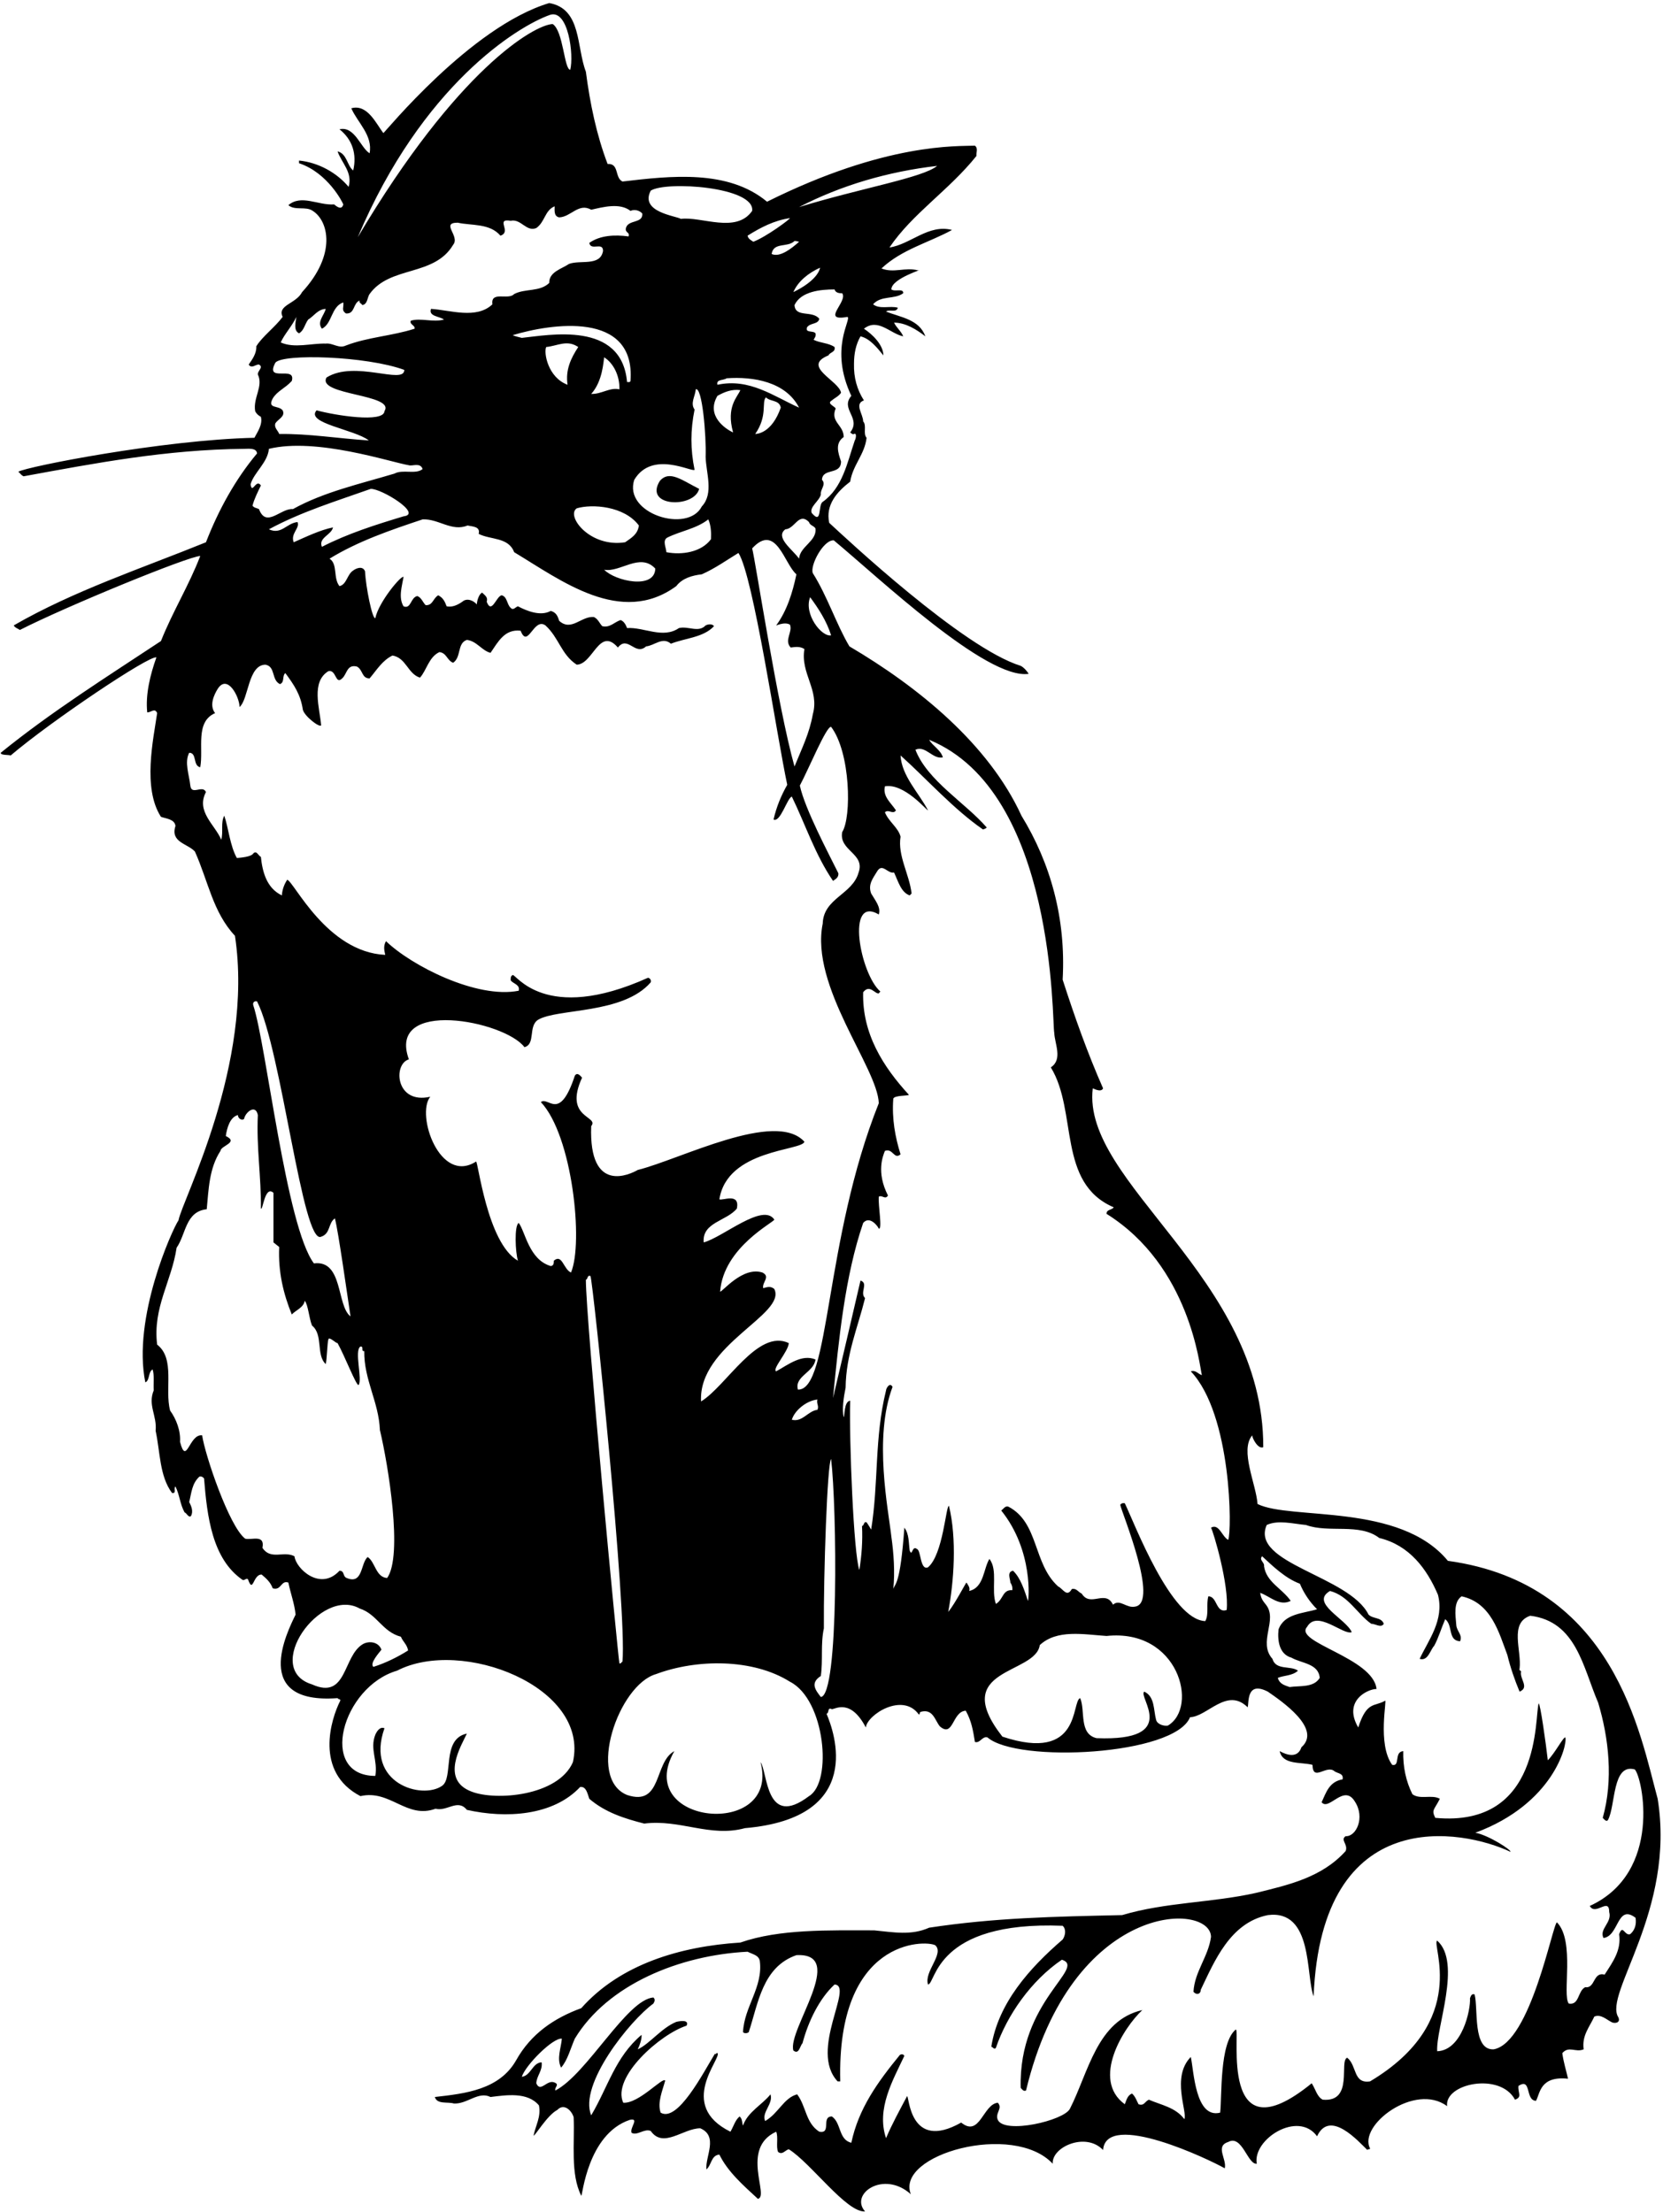 <?xml version="1.0" encoding="UTF-8"?>
<svg xmlns="http://www.w3.org/2000/svg" xmlns:xlink="http://www.w3.org/1999/xlink" width="436pt" height="580pt" viewBox="0 0 436 580" version="1.1">
<g id="surface1">
<path style=" stroke:none;fill-rule:nonzero;fill:rgb(0%,0%,0%);fill-opacity:1;" d="M 434.602 471.699 C 430 454.898 423.332 415.332 379.602 409.301 C 367 394 338.398 398.699 329.699 394.398 C 329.301 389.102 325 380.332 328.301 376.398 C 328.301 377.102 329.801 380.102 331.199 379.5 C 331.332 335 283.5 310.199 286.5 285.398 C 286.602 285.398 288.699 286.602 289.199 285.398 C 285.102 276.102 281.801 266.801 278.602 256.898 C 279.5 240.801 275.398 226.301 267.801 213.898 C 259.199 195.102 240.699 180.102 222.699 169.5 C 219.301 163.801 216.898 156.301 213.102 150.301 C 212.301 148.301 215.898 141.5 218.602 141.699 C 230.301 151.398 258.668 178.332 269.699 176.699 C 269.199 175.898 268.398 175 267.602 174.602 C 252.398 169.898 221.398 140.801 217.398 137.102 C 216.398 132.398 219.398 129 222.898 126.301 C 223.602 121.898 226.699 119.199 227.199 114.801 C 226.199 113.699 227.301 111.602 226.301 110.5 C 226.301 108.602 223.898 105.898 226.5 105 C 224.699 102.199 223.801 99 223.898 95.398 C 223.898 92.699 224.398 90.301 225.602 88.199 C 228.199 88.801 230.199 91.5 231.602 93.199 C 231.602 90.5 228.801 87.699 226.5 86.199 C 230.199 83.301 233.398 87.5 236.801 88.199 C 236.301 86.898 235 85.898 234.398 84.602 C 237.398 84.602 240.301 86.398 242.602 88.199 C 241 83.699 236 83.199 232.301 81.699 C 233.199 81 235 82.102 235.398 80.699 C 233.398 80.102 230.699 81.199 228.898 79.801 C 231 77.398 234.5 78.602 236.801 76.898 C 236.898 75.5 234.602 76.602 233.699 75.898 C 233.668 73 242.699 70.398 240.699 70.898 C 237.199 70 234.398 71.699 231.102 70.398 C 236.398 65.398 243.602 63.602 249.602 60.301 C 243.398 58.699 238.699 64.102 233.199 64.898 C 239.199 56 248.801 49.898 256 40.898 C 255.898 40 256.5 38.898 255.602 38.199 C 251.102 38.398 232.332 37.332 201.102 52.898 C 190.898 44.398 175.898 46.102 163.199 47.602 C 161.102 46.602 162.398 42.801 159.301 43 C 156.398 35.398 154.699 27.199 153.602 18.801 C 151.102 12.301 152.5 2.301 144 0.801 C 123.332 7 100.801 34.898 100.5 34.898 C 98.602 32.398 96.301 27.199 92.102 28.398 C 93.699 32.102 97.801 35.5 96.898 40.199 C 94.5 38.699 93 33 89 33.898 C 92.398 36.602 93.602 40.398 92.602 44.699 C 91 43.5 91 40.301 88.5 39.699 C 89.602 42.801 92.5 45.199 91.398 49 C 88.301 45.301 83.5 42.602 78.398 42.102 C 78.398 42.301 78.398 42.602 78.398 42.801 C 86 45.332 89.898 53.199 90 53.602 C 89.602 55.199 88.301 54.199 87.602 53.602 C 83.398 53.898 79 50.898 75.602 53.801 C 77.301 55.301 80.199 54 82 55.301 C 86.102 57.898 88.332 66.668 79.199 76.602 C 77.602 79.699 72.602 80 74.102 83.102 C 72.102 85.801 68.801 88.199 67.199 90.801 C 67.301 92.699 66.102 94.301 65.199 95.602 C 66 96.801 67 95.5 67.898 95.602 C 69.199 96.301 67.5 97.199 67.602 98.199 C 69.102 101.301 66.301 104.301 66.898 107.801 C 67.199 108.5 67.801 109 68.398 109.301 C 68.898 111.301 67.602 113.102 66.699 114.801 C 42.668 115.332 6.898 122.398 4.801 123.699 C 5.398 124.199 5.5 124.602 6.199 124.898 C 25.301 121.398 43.602 117.898 64 117.699 C 65.301 117.699 67.199 117.398 67.398 118.898 C 61.699 125.699 57.301 133.699 54 142.199 C 37 149.102 19.398 154.898 3.602 164 C 4 164.699 4.699 164.801 5.199 165.199 C 17.801 158.801 49.602 145.801 52.5 145.801 C 49.5 153.602 45.301 160.301 42.199 168.102 C 28 177.5 13.5 186.602 0.199 197.398 C 0.102 198.102 2.199 197.898 2.801 198.102 C 13.5 189 39.301 171.699 41 172.398 C 39.398 176.898 38.102 182.102 38.602 186.801 C 39.5 186.898 40.602 185.5 41.199 187 C 40.199 193.898 37.332 206.668 42.199 214.199 C 43.602 214.699 45.801 214.801 46 216.602 C 44.602 220.898 49.199 221.199 51.102 223.301 C 54.602 231.102 55.801 239.199 61.602 245.398 C 66.668 279 47.699 314.801 46.801 320 C 45.102 322.5 34.668 345.668 38.102 362.5 C 39.301 362 38.801 359.801 40 359.102 C 40.5 360.5 40.199 362.801 40.301 364.602 C 38.699 368.5 41.199 371.199 40.801 375.199 C 42 380.699 41.801 387.102 45.102 391.5 C 46.398 391.699 45.398 390.301 46 389.801 C 47.102 392 47.199 394.5 48.398 396.602 C 48.898 396.699 49.5 398.199 50.102 397.5 C 50.699 396.301 50.199 395 49.602 393.898 C 50.199 391.5 50.301 389 52.301 387.199 C 52.801 387.102 53.199 387.301 53.5 387.699 C 54.301 397.602 55.602 408.801 63.602 414.301 C 64.199 414.5 64.398 413.801 65 414.102 C 66.398 418.102 66.301 412.801 68.602 412.898 C 69.898 414 70.898 414.898 71.5 416.5 C 73.801 417.199 73.602 414.301 75.602 415 C 76.199 417.898 77.199 420.5 77.5 423.398 C 75.301 427.898 65.668 447 88.5 445.301 C 88.699 445.699 89.398 445.5 89.199 446 C 86.801 450.699 82.332 464.668 94.5 471 C 102.301 469.199 106.602 477.102 114.199 474.301 C 117.199 475.102 120 471.602 122.398 474.602 C 132.602 476.898 145 476.199 152.102 468.602 C 153.699 468.398 154 470.301 154.5 471.699 C 158.699 475.301 163.801 476.898 168.898 478.199 C 178.301 477 186.199 481.898 195.301 479.398 C 227 476.668 218.699 454.102 216.699 449.398 C 217.5 449.199 216.801 447.602 218.102 448.199 C 219 448.199 223 445.332 227 453 C 227.332 449.668 236.668 443.668 240.898 449.602 C 241.301 449.5 241 449 241.398 448.898 C 244.602 448 245.102 451.102 246.398 452.699 C 250 455.801 249.602 448.801 253.199 448.602 C 254.699 451.301 255.102 453.699 255.602 456.801 C 257 457.199 257.5 455.199 258.898 455.602 C 266.699 462.398 308 460.332 312 450.301 C 316.5 450.199 321.668 442.332 327.102 447.699 C 327.5 446.602 326.668 440.668 332.398 443.602 C 336 446.102 346.668 453.332 341.199 458.199 C 340.199 461.199 337.301 460.199 335.5 459.199 C 336.301 462.898 341.102 462 344.102 462.801 C 344.199 467.398 347.801 462.602 349.898 464.5 C 350.801 465.102 352.301 465 352 466.602 C 348.5 467.199 347.699 470 346.5 472.602 C 348.398 475 352.332 467.668 355.199 472.398 C 358 476.668 355.5 481.699 352.801 481.5 C 351.301 482.5 353.5 483.602 352.801 485.398 C 346.5 492.398 337.699 494.301 329.199 496.398 C 317.5 499 305.602 498.801 294.199 502.199 C 276.102 502.602 260.699 502.898 243.602 505.5 C 238.898 507.602 234.301 506.699 229.199 506.199 C 217.301 506.199 204.398 505.801 194.102 509.398 C 178.301 510.398 162.602 515.102 152.398 526.602 C 145.301 529.199 139.199 533.301 135.301 540.301 C 130.898 548 122 549 114 549.898 C 114.602 551.898 117.301 551.102 119 551.602 C 122.5 551.801 125.398 548.301 128.602 549.898 C 132.699 549.398 138.301 548.5 141.301 552.102 C 141.898 555.102 140.398 557.398 139.898 560 C 140.102 560.398 143.5 554.602 146.102 553.301 C 147.898 551.398 149.898 553.5 150.398 555.199 C 150.699 561.898 149.5 570.102 152.398 575.801 C 152.699 576 154 559.668 165.102 555.898 C 167.801 555.301 165 558 165.602 559.301 C 167.102 560.102 168.898 558.102 170.602 558.801 C 173.898 563.5 179.102 558.102 183.602 558.102 C 188.398 560.199 184.898 565.398 185.199 568.898 C 186.602 567.699 186.398 565.199 188.602 565 C 190.801 569.5 194.801 573 198.699 576.602 C 201.801 576 194 563.332 203.5 559 C 204.102 560.398 203.398 563 204 564.301 C 205.102 565.199 205.898 563.801 206.801 563.602 C 212.5 567.102 222 580.332 226.801 579.898 C 222.668 575.332 231.668 569 238.801 575.398 C 234.668 565 265.668 556.332 276 567.398 C 275.668 563 284.668 559 289.199 563.801 C 290 553.332 317.301 566.398 321.102 568.602 C 321.699 566.199 318.5 562.801 322 561.699 C 325.668 559.668 327.102 567.699 329.5 567.398 C 328.332 561 340.332 553.332 345.301 560.199 C 348.668 553 356.199 561.602 358.5 563.801 C 358.602 563.398 359.102 563.801 359.199 563.398 C 356 557.332 371 546 379.398 552.301 C 378.668 546.332 393.332 543.332 397.199 550.602 C 399.199 549.898 397.898 548.801 398.102 547 C 401.602 544.699 399.801 550.801 402.699 550.898 C 403.801 549 403.668 544.332 411.102 545.102 C 410.602 542.898 409.898 540.699 409.602 538.398 C 411.301 536.398 413.102 538.301 415.199 537.398 C 414.699 533.801 416.699 531.602 418 528.801 C 419.699 528.102 421.199 529.602 422.398 530.199 C 423.102 530.699 425 530.602 424.301 529 C 420.301 522.898 439.332 501 434.602 471.699 Z M 217.898 166.602 C 215.398 167.102 210.668 161 212.398 156.602 C 214.602 159.602 216.699 162.801 217.898 166.602 Z M 192.199 113.398 C 190.199 112.5 185 109 188.102 103.801 C 189.898 102.801 191.801 102 194.102 102.301 C 193.301 104.199 190.332 106.668 192.199 113.398 Z M 188.102 100.898 C 187.699 99.398 189.699 99.801 190.5 99.199 C 197.5 98.699 206 100.102 209.5 106.898 C 202.801 103.898 196.5 99.102 188.102 100.898 Z M 204.699 106.898 C 202.332 113.668 198.398 113.801 198 113.801 C 201.332 109 199.602 105.5 200.801 104.199 C 202 105.398 204.301 104.801 204.699 106.898 Z M 208.801 150.602 C 207.801 155.398 206.301 160.199 203.5 164 C 203 164.301 205.602 162.898 207.102 163.801 C 207.898 165.699 205.5 167.898 207.301 169.801 C 208.699 169.602 209.801 169.5 210.898 170.199 C 209.801 176.602 214.898 180.898 213.102 187.301 C 212.199 192.398 210.199 196.301 208.301 201 C 203.898 185.398 198 146.699 197.199 143.801 C 203.5 137 205.602 147.898 208.801 150.602 Z M 209.5 146.5 C 207.801 144.102 203.102 140.898 205.898 138.801 C 208.398 138.699 209.398 134.199 212.102 136.898 C 212.301 137.801 213.5 137.898 213.801 138.602 C 214.199 141.898 209.699 143.301 209.5 146.5 Z M 224.102 115.5 C 222.102 121.398 220.898 127.898 215.699 131.602 C 214.398 132.398 215.602 137.801 212.801 134.5 C 212.199 132.898 214.801 131.398 215.199 129.699 C 215 128.301 216.699 127.102 215.5 125.801 C 215.699 122.602 220.5 124.699 220.5 121 C 219.699 118.699 218.898 116.199 221.199 114.602 C 221.199 111.398 217.602 110.699 219.102 107.102 C 218.602 106.398 216.699 105.801 218.102 105 C 218.898 104.301 219.801 104 220.5 103 C 220 99.801 210 96.102 217.199 93.199 C 217.602 92.301 219.102 92.398 218.801 91 C 217.199 89.898 215.102 90 213.301 89.102 C 213.602 88.602 214 88.102 213.801 87.398 C 213.199 86.602 211 87.398 211.602 85.801 C 212.5 84.602 214.5 85.102 214.801 83.602 C 213 81.301 208.5 83.398 208.301 80 C 210 76.398 215.102 75.898 218.801 75.898 C 219.102 76.898 220.199 76.898 220.801 76.898 C 222.398 79.102 215 84.398 222.199 83.102 C 223.301 83.801 217.332 91.332 223.199 103.801 C 220.199 107.301 225.898 109.602 222.898 113.398 C 223.199 113.602 223.5 114 223.898 113.801 C 224.699 113.398 224.398 115.102 224.102 115.5 Z M 208 76.602 C 209.199 73.801 211.898 71.602 215 70.199 C 214.898 70.898 214 73.668 208 76.602 Z M 245.699 43.5 C 242 46.602 225.668 49.332 209.5 54.301 C 220.5 48.602 232.801 45 245.699 43.5 Z M 209.5 63.398 C 207.602 65.102 204.5 67.602 202.301 66.602 C 202.801 63.398 206.5 65 208.301 63.199 C 208.801 63.199 209.102 63.301 209.5 63.398 Z M 207.102 57.199 C 207.102 57.5 200.898 62.102 197.5 63.398 C 196.801 62.898 196.199 62.699 196 61.801 C 199.5 59.602 203 57.801 207.102 57.199 Z M 170.602 50 C 174.602 47.398 198 49 197.199 55.301 C 193 61.332 183.898 56.699 178.5 57.398 C 177.301 56.602 167.668 55.668 170.602 50 Z M 148.801 100.898 C 143.668 99 142.5 92.5 143.199 91 C 146.199 90.699 148.668 89 151.602 91 C 149.699 93.898 148.199 97 148.801 100.898 Z M 136.801 88.602 C 136 88.398 135.102 88.199 134.398 87.898 C 144.301 84.898 166.668 81.332 165.301 99.898 C 165.102 100.398 164.699 100.102 164.398 100.199 C 163 84 143.801 87.898 136.801 88.602 Z M 162.398 102.102 C 159.898 101.5 157.699 103.398 155 103.301 C 158 100 158.199 94.801 158.398 93.699 C 160.801 95.199 162.5 98.5 162.398 102.102 Z M 151.199 133.301 C 155.199 132.102 163.668 132.668 167.5 137.801 C 167.199 140.102 165.602 141 163.898 142.199 C 154.668 143.668 148.301 135.301 151.199 133.301 Z M 171.801 149.102 C 171.668 154.668 161.301 152.398 158.398 149.398 C 162.602 150.199 167.801 144.801 171.801 149.102 Z M 166.301 125.801 C 171 118 181.398 123.898 182.102 123.199 C 181 117.801 181 112.801 182.102 107.398 C 180.898 105.699 182.301 103.898 182.398 102.102 C 184.102 101.301 185.199 114.301 185 119.801 C 185.102 124 187.199 129.398 184 132.801 C 180.332 140 163.332 134.668 166.301 125.801 Z M 174.898 141 C 178.5 139.199 182.5 138.699 185.699 136.199 C 186.398 137.699 186.5 139.801 186.398 141.398 C 183.898 144.801 178.801 145.602 174.699 144.801 C 174.699 143.699 173.602 141.801 174.898 141 Z M 144.199 3.898 C 149 2.332 150.5 14.5 149.5 18.301 C 147.898 18.199 147.699 8.102 144.898 6.301 C 140.102 6.5 120 18 93.801 62.199 C 110.668 22.332 135.699 6.898 144.199 3.898 Z M 77.699 83.102 C 77.5 84.5 76.898 86.699 78.398 87.398 C 79.699 86.699 79.898 85 80.801 83.801 C 82.301 82.898 83.301 81.102 85.398 81 C 85 82.699 83 84.398 84.398 86.199 C 87.102 84.898 86.801 80.398 90 79.301 C 90.199 80.602 89.398 81.301 90.699 82.199 C 93.102 82.398 92.5 79.5 94.301 78.801 C 94 79.398 94.801 79.602 95 80 C 96.398 79.801 96.301 77.898 96.898 77.102 C 102.301 69.602 113.801 72.602 118.801 64.199 C 120.699 61.898 115.398 58.398 120 58.398 C 123.602 59.199 128.398 58.5 131.199 61.801 C 134.301 60.801 129.699 57.199 133.898 57.898 C 136.602 57.301 138 60.898 140.602 59.801 C 142.898 58.199 142.801 55.199 145.398 54.102 C 145.5 54.699 145 56.699 146.602 57 C 149.699 56.898 151.699 53.102 155 55 C 158.102 54.301 162.5 53.102 165.301 55.301 C 166.398 54.801 167.699 55.199 168.398 56 C 168.602 58.699 164.699 57.5 164.102 59.801 C 163.801 61.102 165.199 60.801 164.801 62 C 161.199 61.5 157.301 61.699 154.5 63.699 C 154.898 65.898 158.102 63.301 158.102 65.801 C 157.398 69.898 152.199 68.102 149.199 69.199 C 147.301 70.5 143.898 71.301 144 74.199 C 141.5 76.602 137.699 75.602 134.801 77.102 C 133.301 78.801 128.602 76.199 129.102 79.801 C 124.898 83.801 118 81.301 113 81 C 112.301 83 115.199 82.898 116.398 83.801 C 113.5 84.602 110.301 83.301 107.699 84.102 C 107.301 85.102 108.898 85.301 108.699 86.199 C 102.801 88.102 96.398 88.398 90.699 90.602 C 88.801 91.5 87.301 89.898 85.398 90.102 C 81.5 90 77.199 91.398 73.602 89.801 C 74.5 87.699 76.602 85.5 77.699 83.102 Z M 71.5 104.5 C 72.699 102.5 74.801 101.801 76.5 99.898 C 77.699 95.699 69.301 100.5 72.199 95.102 C 74.102 92.699 96 93.332 106 97 C 106 101 93 94.332 85.602 99 C 83 103.668 103.668 103.332 100.801 107.801 C 100.668 111 87.699 108.898 83 107.602 C 80 111 93 112.602 96.699 115.5 C 88.801 115 81 113.699 73.199 113.801 C 72.898 112.898 71.801 112.199 72.199 111 C 72.898 109.898 74.898 109.199 74.102 107.602 C 73 106.199 70 107.301 71.5 104.5 Z M 70.5 117.699 C 83 114.668 102.398 121.199 107.199 122 C 108.102 122.301 110.199 121.199 110.801 123 C 109 124.5 105.602 123 103.398 124.199 C 94.398 126.898 84.898 129 76.801 133.5 C 73.602 133.199 69.801 138.602 67.898 133.5 C 67.301 133.199 66.602 133.199 66.199 132.602 C 66.699 130.699 67.602 129 68.398 127.301 C 67.102 125.398 66.102 129.801 65.699 127 C 66.5 124 70.199 121.301 70.5 117.699 Z M 77 142.199 C 76.102 139.898 78.699 138.5 78 136.898 C 75.102 137.199 73.801 140.301 70.5 138.801 C 79 134.199 88.199 131.398 97.199 128.199 C 100 128.102 110.898 134.801 105.801 135.398 C 98.5 137.602 91.199 139.898 84.398 143.398 C 83.398 141 86.898 140.301 87.301 138.301 C 83.898 139 80.398 140.699 77 142.199 Z M 77.199 408.102 C 74.398 406.602 71 409.199 68.801 405.898 C 69.5 402.301 66.102 403.898 64.301 403.5 C 60.102 400.398 53.699 381.398 53 376.398 C 49.602 375.898 48.898 384.602 47.199 378.102 C 47.398 375.199 46.199 372.102 44.602 369.898 C 43.102 364.301 46 356.301 41.199 352.602 C 40 342.898 45 336 46.301 327.199 C 48.801 323.602 48.602 317.699 54.199 317.102 C 54.699 312 54.801 306.398 57.801 301.801 C 57.898 300.398 62.699 299.602 59.199 297.898 C 59.5 295.801 60.301 292.898 62.398 292.398 C 62.301 293.199 63.398 294 64 293.398 C 64.301 291.699 67 289.398 67.602 292.398 C 67.199 300.898 68.5 308.602 68.398 316.898 C 68.898 317.699 69.398 310.699 71.699 312.801 C 71.699 316.801 71.699 321.398 71.699 325.801 C 72.301 326.301 72.699 326.602 73.199 327 C 72.898 333.5 74.301 339.301 76.5 344.699 C 77.5 343.602 79.602 342.898 79.898 341.102 C 80.801 342.199 81 345.602 81.801 347.602 C 84.801 350 82.801 355.301 85.398 357.699 C 85.699 356.699 85.801 352 86.102 351.199 C 86.301 350.398 88.102 352.301 88.5 352.199 C 90.398 355.602 93.398 363.398 94 363.199 C 95.102 361.898 92.801 354.102 94.5 353.102 C 95.5 353 94.5 354.398 95.5 354.301 C 95.398 361.801 99.301 367.602 99.602 375 C 101.801 384.199 105.668 408 101.5 413.801 C 98.5 413.602 98.398 409.602 96.398 408.301 C 94.5 409.898 95.199 415.602 90.898 413.801 C 89.801 413.398 90.398 411.898 89 411.898 C 84 417.332 77.602 411.398 77.199 408.102 Z M 67.398 262.602 C 73.801 275.199 79.332 326.668 84.199 324.301 C 86.699 323.5 86 320.699 87.801 319.5 C 88.699 322.801 91.102 340 91.898 345.199 C 88.199 342.398 90 330.332 82.301 331.301 C 75 321.602 69.801 273.801 66.398 263.602 C 66.199 262.898 66.699 262.398 67.398 262.602 Z M 81.801 441.699 C 68.668 437.668 84 416 94.301 421.801 C 98.898 423.301 100.199 427.898 105.102 429.199 C 105.699 430.602 106.699 431.199 107 432.801 C 104.301 434.5 101.102 436.102 97.898 437.102 C 96.801 436.199 99.5 433.301 100 432.602 C 99.301 430.602 96.898 430.199 95.199 431.102 C 89.801 434.199 91.102 445.898 81.801 441.699 Z M 150.199 462.102 C 146.332 471 129.898 472.301 123.602 469.801 C 115.332 466.668 121 457.668 122.398 454.602 C 115.668 456 119 466.199 115.898 468.301 C 110.668 472 95.668 467.668 100.801 453.199 C 99.602 452.699 98.801 454 98.398 454.898 C 96.898 458.699 99.102 461.602 98.398 465.699 C 83.332 465.668 89.668 442.332 104.102 438.102 C 121 429.332 154.668 442.332 150.199 462.102 Z M 152.602 282.602 C 152.102 282 151.301 281.102 150.699 282.102 C 146.668 294.332 143.801 287.398 141.801 289 C 150.102 297.801 153 326 149.699 333.699 C 147.699 332.801 147.398 328.699 145.199 330.602 C 145.199 331.199 145.199 331.898 144.398 332 C 138.668 330.332 137.699 322.898 136 320.699 C 134.801 321.301 135.102 328.5 135.801 330.602 C 127.668 326 125.301 304.102 124.801 304.602 C 115.332 310.668 109 292.332 112.801 287.602 C 103.668 289.668 103 279 107.199 277.801 C 101.332 261.668 132.332 267.668 137.5 274.602 C 140.5 273.801 138.398 269.102 141.102 267.398 C 146.199 264.398 163.332 266 170.602 257.602 C 170.801 257 170.398 256.5 169.898 256.398 C 142.668 268.668 135.102 255.102 134.398 255.699 C 133.801 256 133.898 256.602 133.898 257.102 C 134.602 258 136.398 258.199 136 259.801 C 125 262 107.801 253.199 101.199 246.801 C 100.5 248 100.699 249.102 101 250.398 C 85.668 249.668 77.102 231.199 75.301 230.699 C 74.5 231.898 74 233.301 73.898 234.801 C 69.898 232.898 68.801 228.602 68.398 224.699 C 67.699 224.398 67.301 222.898 66.398 223.801 C 65.898 224.699 63.102 224.898 62.102 225 C 60.301 221.801 59.898 217.102 58.801 213.898 C 57.801 215.699 58.602 218.199 58 220.199 C 56.398 216.301 51.301 212.801 54 207.699 C 53.102 205.699 50.199 208.699 49.898 206 C 49.602 203.199 48.301 199.898 49.602 197.398 C 51.699 197.398 50.5 200.801 52.5 201.199 C 53.398 196.301 51.102 189.301 56.398 187 C 54.801 185 56.102 182.199 57.102 180.602 C 59.668 176.668 62.801 182.801 62.801 185.398 C 65.199 183.398 65 174.332 69.602 174.301 C 72.301 174.801 71.102 178.301 73.398 179.398 C 74.699 178.898 73.898 177.301 74.801 176.5 C 77.102 179.602 78.801 182.102 79.398 186.102 C 79.801 187.801 83.801 190.898 84.199 190.199 C 83.801 185.602 81.5 178.801 86.102 176 C 88.199 175.5 87.898 179.699 89.699 177.898 C 91 176.801 90.898 174.102 93.602 174.801 C 95.199 175.699 94.801 177.898 96.898 177.898 C 98.699 175.801 100.199 173.199 102.898 171.898 C 106.5 172.5 106.898 176.699 110.102 177.699 C 111.801 175.898 112.398 172.301 115.199 171 C 117.102 171.199 117.199 173.199 118.801 173.801 C 121 172.301 119.801 168.699 122.398 167.801 C 125 168.102 126.301 170.602 128.602 171.199 C 130.602 168.301 132.301 164.898 136.5 165.398 C 138.398 170.301 139.898 161.801 143 164 C 146.602 167.301 147.102 171.602 151.199 174.301 C 155.5 174.199 157.102 164.199 162 169.801 C 164.602 166.5 166.5 172.102 169.398 169.5 C 171.602 169.301 173.699 166.898 175.898 168.801 C 179.699 167.301 184.398 167.199 187.199 164.199 C 186.699 163.5 185.602 163.699 185 164 C 183.102 166 180.5 164.102 178 164.699 C 173.801 167.602 168.801 164.398 164.398 164.699 C 164.102 163.898 163.602 162.898 162.699 162.602 C 161.102 163.102 159.898 164.699 157.898 164.199 C 157.199 163.5 156.801 162.301 155.699 161.801 C 152.398 161.5 149.801 165.699 146.602 162.801 C 146.199 161.5 145.801 160.602 144.398 160.199 C 141.699 161.699 138.102 160.199 135.801 159 C 135.199 159.102 134.602 160.199 133.898 159.398 C 132.898 158.602 133 156.398 131.5 156.102 C 130.102 156.398 128.898 161.199 127.602 157.801 C 128 156.602 127.102 156.102 126.398 155.398 C 125.602 155.801 125.102 157.301 125 158.5 C 124.199 157.5 122.398 156.699 121.199 157.801 C 120 158.602 118.699 159.301 117.102 159 C 116.602 157.699 116.199 156.801 114.898 156.102 C 113.5 156.898 113.5 158.801 111.602 158.699 C 110.801 157.898 110.5 156.699 109.398 156.301 C 107.602 156.699 107.801 159.801 105.801 159 C 104.398 156.699 105.398 153.699 105.801 151.301 C 105.301 150.699 99.301 157.801 98.398 162.102 C 97.602 162.398 95.898 153.898 95.699 149.801 C 95.102 148.301 93.398 149 92.602 149.602 C 91 150.602 90.898 153.301 89 153.699 C 87.301 151.602 88.602 147.898 86.398 146.5 C 93.898 141.898 102.398 139 110.801 136.199 C 115 136 118.398 139.5 122.602 137.801 C 123.801 138.102 126 138 125.5 140 C 128.602 141.602 133.301 140.801 134.801 144.801 C 147.102 152.199 162.801 164.301 177.301 153.699 C 178.898 151.602 181.5 150.898 184 150.602 C 187.398 149.102 190.5 146.898 193.602 145 C 197.5 151 203.602 192.699 206.398 205.801 C 204.801 208.602 203.602 211.5 202.801 214.898 C 204.602 215.801 206.398 209.199 207.602 208.898 C 211.199 216.301 213.699 224.102 218.398 231 C 219.102 230.5 219.898 230.102 219.801 229 C 217.332 224 211 212.102 209.699 206 C 212 201.699 216.699 190.301 217.898 190.602 C 223 197.332 223.301 214.301 220.801 218.199 C 219.898 223.102 226.898 223.801 225.102 228.801 C 223.5 234.602 215.898 235.5 215.699 242.199 C 212.332 258.668 230.102 280 230.398 289.301 C 216 325.332 217.668 364.668 209.199 364.398 C 208.199 360.898 213.398 359.898 213.801 356.5 C 210.199 355 206.602 357.898 203.5 359.602 C 202.301 359.102 206.699 354.398 206.801 352.199 C 198.668 348.332 190.398 363.5 183.801 367.5 C 183 352.668 206.332 344.668 203 338 C 202 337.199 201.199 337.5 200.102 337.801 C 199.699 336.301 202.102 334.801 199.898 333.699 C 194.668 332 189.301 338.898 188.801 338.699 C 189.668 327 203.199 320.398 203 319.801 C 200 315.332 189.602 324.398 184.5 325.801 C 184 320.5 190.602 320.199 193.199 316.898 C 194 312.668 189.5 314.898 188.602 314.5 C 190.668 301.332 210.301 301.801 210.898 299.398 C 203.332 291 178.398 304 167.199 306.801 C 165.301 307.898 154.332 313.332 155 295.301 C 157.199 292.602 147.668 293.332 152.602 282.602 Z M 214.301 369.699 C 211.801 370 210.398 373 207.602 372.301 C 208.301 369.898 211.398 367.301 214.301 367 C 214 368.102 214.801 368.699 214.301 369.699 Z M 153.602 335.602 C 154.199 335.398 153.898 334.301 154.801 334.602 C 155.5 336.102 164.398 422.398 163.199 435.699 C 162.898 435.898 162.801 436.301 162.398 436.199 C 162 434.301 153.602 346 153.602 335.602 Z M 212.102 471 C 200.668 479.668 201.301 464.699 199.398 462.102 C 204.668 482.332 165.668 478.668 176.801 459.199 C 171.398 462.102 173.699 473.801 164.398 470.699 C 153.668 466.332 162.199 441.801 172 439 C 182.699 435 197.398 434.898 207.102 441 C 216.332 445.668 218.332 467.332 212.102 471 Z M 215.199 445 C 213.801 443.199 212.332 441.332 215.199 439.5 C 215.801 435.301 215.102 431.199 216 427 C 215.898 412.801 216.898 383.5 217.898 382.602 C 219.398 395.199 220 444.668 215.199 445 Z M 306.199 452.5 C 305.199 452.699 303.398 452.199 303.102 451 C 302.398 448.398 302.801 444.898 300 443.602 C 298.199 444.898 309.668 456.668 287.5 455.801 C 282.801 454.699 284.602 448.602 283.199 445.301 C 280.801 446.102 283.668 462.332 262.801 455.398 C 248.668 437.332 271.5 439.199 272.602 431.398 C 277.102 427.199 284.102 428.602 290.102 429 C 309 427 314.332 447.668 306.199 452.5 Z M 322 403.801 C 320.398 403 319.602 399.398 317.5 400.602 C 318.102 401.602 322.301 415.699 321.602 422.199 C 318.699 423.102 319.199 418.602 316.801 418.602 C 316.199 420.699 317 423.301 316 425.102 C 307 424.801 297.5 399.602 294.898 394.199 C 294.398 394.102 294 394.199 293.699 394.602 C 294.102 396.699 304 420.332 297.602 421.301 C 295.301 421.801 293.602 419.199 291.801 420.801 C 289.801 416.699 285.898 421.602 283.602 417.898 C 282.699 417.5 282.199 416.398 281 416.699 C 279.699 419 278.699 416.602 277.398 416 C 270.801 410 272.398 399.301 264.398 395.102 C 263.5 394.801 263.102 395.699 262.5 396.102 C 271 406.668 269.699 419.801 269.5 419.801 C 268.602 417.102 267.602 413.801 265.602 411.898 C 263.898 412.199 264.898 414.102 264.898 415 C 265.301 415.602 265.5 416.199 265.398 417 C 262.801 416.801 263.102 419.398 261.102 420.602 C 259.801 417 261.699 411.699 259.398 408.801 C 257.801 411.398 258 416.301 254.102 417.199 C 254.398 416.301 253.801 415.699 253.398 415 C 253.199 415 250.5 420.398 248.602 422.699 C 250.102 414.699 250.898 403.602 248.801 394.898 C 248 394.602 247.301 407.602 243.301 411 C 241.199 411.898 241.5 406.5 240.398 406.199 C 239.102 405.102 239.199 408.398 238.5 406.602 C 238.199 404.602 238.398 402.301 237.102 400.602 C 236 416 234.602 415.199 234.199 416.699 C 234.668 412.332 234.301 407.199 233.699 403 C 232.898 395.801 229 377 234 363.699 C 233.301 362.301 232.301 364.102 232.301 364.602 C 229.199 377.199 230.398 388.602 228.398 401.102 C 228.398 401.102 227.699 399.898 227.199 399.199 C 226.398 398.898 226.699 399.898 226 400.199 C 226.199 404.102 225.898 408 225.301 411.699 C 223.801 407.602 222.602 377.398 222.898 367.301 C 221.199 367.5 221.5 371.5 221.199 371.602 C 220.699 369.602 221.199 366.301 221.699 363.898 C 221.801 355.199 224.898 348.102 226.801 340.398 C 225.301 339 227.801 336.5 225.602 335.801 C 223.199 346.102 220.801 356.5 218.398 366.602 C 219.898 351.398 221.5 334.699 226.301 320.699 C 228 318.668 230.199 321.602 230.398 322.199 C 231.398 322.398 230.199 316.199 230.398 313.801 C 231.301 313.301 232.102 314.699 232.801 313.5 C 229.668 307.332 231.5 303.102 232 301.801 C 234.102 301 234.398 304.199 236.102 302.699 C 234.699 298.199 233.801 293.398 234.199 288.102 C 234.5 287.199 238 287.398 238.301 287.102 C 231.5 279.699 226 271 226.301 260.199 C 228 258 229.398 260.699 230.398 260.5 C 230.5 260.301 230.699 260.199 230.801 260 C 225.5 255.398 221.668 234.668 230.398 239.801 C 231 237.898 229.5 236.199 228.398 234.301 C 227.5 231.898 228.898 230.301 229.898 228.602 C 231.301 226.102 232.699 229.199 234.398 228.801 C 235.5 231.102 236.199 234 238.5 234.801 C 238.699 234.602 238.801 234.5 239 234.301 C 238.398 229.199 235.301 224.398 236.102 219.398 C 235.5 217 233 215.5 232 213 C 233 212.102 234.102 213.699 234.898 212.5 C 233.5 210.398 231.398 208.898 232 206.199 C 237.102 205.301 243.102 212.699 243.301 212.5 C 240.898 207.898 236.398 203.5 236.102 198.102 C 242.699 204 250 212.199 257.699 217.5 C 258.102 217.398 258.398 217.301 258.699 217 C 253.199 210.602 243.102 204.699 240 196.602 C 242.699 195.398 244.5 199.199 247.199 198.602 C 246.602 196.602 244.5 195.602 243.602 194 C 277 207.668 275.801 268.398 276.398 270.801 C 276.5 273.699 278.699 277.801 275.5 279.898 C 282.602 291.5 277.102 310.199 292 316.602 C 291.398 317.398 290.102 317.102 290.102 318.301 C 312 332 314.5 358.301 315.102 360.602 C 314.102 360.301 313.5 359.199 312.199 359.602 C 323 371 323 401.801 322 403.801 Z M 338.102 442.398 C 336.699 441.898 335.5 441.602 335 440 C 336.602 439.301 338.801 439.5 340.301 438.102 C 338.398 436.699 334.5 438.102 333.602 435 C 329.699 430.602 335.102 424.801 331.898 420.801 C 331 419.699 330.602 419.102 330.398 417.699 C 333 418.602 335.398 421.301 338.398 419.801 C 336.102 416.5 332 414.898 331.398 410.699 C 331.602 409.699 330 409.102 330.898 408.102 C 333.699 410.699 337 413.898 340.801 415.301 C 341.801 417.699 343.301 420 345.301 422 C 341.699 423.102 336.699 423.102 335.199 427.301 C 334.898 430.301 335.398 433.801 338.602 434.699 C 341.199 436.199 345.699 436.199 346 440 C 344.398 442.602 340.898 442 338.102 442.398 Z M 420.699 517.801 C 417.602 517 418.301 521.5 415.602 521.102 C 413.602 522.102 414.102 525.898 411.301 525.398 C 409.5 523.199 413 509 408.199 504.102 C 407.102 504.301 401.332 535.668 391.602 537.398 C 386 537.668 387.602 526.699 386.602 523 C 385.801 522.699 385.602 523.5 385.398 524 C 385.602 527 383.332 537.668 376.801 537.898 C 376.398 531.898 383.332 514.668 376.801 508.898 C 375.102 509.699 385.668 530 359.199 545.801 C 354.699 546.5 355.801 541.602 353.199 539.602 C 351 540.398 355 551.332 346.801 550.602 C 345.301 549.898 344.898 547.801 343.898 546.301 C 319.332 566.332 325.301 532.301 324 532.199 C 319.668 535.668 320.398 549.898 319.898 554 C 313.332 555.668 313 542.898 312.199 539.398 C 307 544.668 311.398 553.898 310.5 555.699 C 308.199 552.602 304.398 552 301.199 550.602 C 300.102 551.102 300 552.301 298.5 551.801 C 298 550.898 297.699 549.801 296.801 549 C 295.602 549.398 295.301 550.801 294.898 551.801 C 286 545.332 294.602 531.602 299.5 527.102 C 287.602 529.801 285.398 543.398 280.5 553 C 278.898 556.102 263.398 559.699 261.602 555.898 C 260.801 554.102 263 552.898 261.602 551.398 C 257.699 551.801 256.898 560.602 252 556.602 C 238.332 564.332 238.398 549.398 237.801 549.699 C 235.898 553.301 233.801 557.102 232.301 560.699 C 229.699 553 234.102 545.5 237.102 539.102 C 236.801 538.602 236.301 538.602 235.898 538.898 C 230.102 546 225.102 552.898 223.199 561.898 C 219.801 561.102 220.602 556.699 218.102 555 C 215.199 555 218.102 559.602 214.801 559 C 211.199 556.699 211.398 552.398 209 549.199 C 205.5 550.102 204.102 554.199 200.602 556.199 C 199.602 553.898 202.801 551.699 202 549.199 C 200 551.801 196 553.801 194.801 557.398 C 194.5 556.801 194.699 555.602 193.898 555 C 192.699 556 192.301 557.699 191.5 559 C 177.332 552 189.301 539.699 188.102 538.398 C 187.801 538.199 187.801 538.801 187.398 538.602 C 184.398 543.5 177.668 556.668 173.199 554 C 172.301 551.301 173.699 548.199 174.398 545.602 C 173.801 544.5 167.5 551.699 163.398 551.398 C 160.332 544.668 173.102 533.398 180 531.199 C 180.801 529.5 178.102 530 177.301 530.199 C 173.398 531.801 170.301 536 167.199 537.398 C 167.699 536.398 168.301 534.699 168.199 533.602 C 161.301 539.398 159.398 547.301 155 554.699 C 151.668 546.668 165.102 529.898 171.301 525.398 C 171.602 524.801 171.898 524.398 171.301 523.801 C 164.332 524.332 153.898 543.898 145.602 548.199 C 145.301 547.301 146.801 546.699 145.398 546.102 C 143.398 545.199 141.699 548.898 140.602 546.301 C 140.699 544.301 142.301 543 142 540.801 C 139.602 540.898 139.199 544.301 136.801 544.602 C 137.801 541.5 145 534.301 147.301 534.602 C 147.102 537.102 145.898 539.801 147.102 542.199 C 148.801 540.301 149.602 537.102 150.699 534.602 C 159.301 520.398 178.199 512.699 196 511.801 C 197.398 512.5 198.898 512.699 199.199 514.199 C 200.102 521.102 195.102 526.199 194.801 532.898 C 195.199 533.301 195.898 533.199 196.301 532.898 C 198.801 525.301 199.898 515.801 208.801 512.699 C 222.332 512 206.398 532.301 208 537.699 C 209.5 538.898 209.699 536.5 210.398 535.801 C 211.898 530.102 214.801 524.102 218.801 520.398 C 224 520.668 212 537.668 219.602 545.801 C 219.801 545.801 220 545.801 220.301 545.801 C 219.332 508.332 242.5 508.699 245.199 510.102 C 247.668 512.332 242.199 517 243.301 520.398 C 245.398 520.301 245 503.668 278.602 505 C 279.602 505.898 279.301 507.602 278.602 508.602 C 269.898 516.102 261.699 525.301 259.898 536.699 C 260.301 536.801 260.699 537.602 261.102 537 C 264 528.5 270.301 519.398 278.398 513.898 C 285 516 267 524.668 267.602 547.5 C 268 547.898 268.301 548.5 269 548.199 C 281 498.332 317.332 498.668 317.5 507.898 C 316.801 513.102 313.199 517 312.898 522.301 C 313.602 523.199 314.801 523 314.801 521.801 C 318.398 514.301 322.5 504.199 332.398 502.199 C 344.332 500.668 342.301 518.102 344.398 523.5 C 346.5 472.602 383.5 479.699 396 485.602 C 396.398 485.199 390.199 481.199 386.801 480.602 C 407.332 473 411 457.398 410.398 455.602 C 409.898 455.398 407.699 459.699 405.801 461.602 C 405.301 457.199 403.801 446.5 403.398 446.699 C 402.301 450.102 404.332 479.332 376.301 476.699 C 375.234 474.566 376 474.668 377.5 471.699 C 375.398 470.5 372.301 472 370.301 470.5 C 368.602 467.102 367.801 463.301 367.898 459.199 C 365.398 459.398 367.199 463.301 365 462.801 C 361 457.332 363.801 445.199 363.102 446 C 360.398 447.602 358.332 446 356.102 453 C 352 446 358.602 442.898 360.898 442.898 C 360 434.668 339 430.668 342.699 426.602 C 345.301 422 352.199 428.898 354.398 428 C 352.898 424.5 343.332 420.332 348.699 417.199 C 353.602 418.5 355.801 423.199 359.5 425.801 C 360.602 425.801 362.102 427 362.801 425.801 C 362.102 424 360 424.602 358.801 423.398 C 353.699 413.199 327.668 410 332.102 399.898 C 335.102 398.5 339.102 399.602 342.398 399.898 C 348.398 402.102 356.398 399.301 361.602 403.301 C 369.5 405.199 374.102 411.398 377 418.199 C 378.699 424.801 374.5 430.102 372.199 435 C 374.398 435.699 375 432.602 376 431.602 C 377.102 429.602 377.898 426.898 378.898 424.602 C 381 426.199 379.5 430.199 382.801 430.398 C 383.5 428.602 381.898 427.801 381.801 426.102 C 381.602 423.602 381 420.102 383.199 418.602 C 391 420.301 393 428.199 395.199 434 C 396 437.301 397.102 440.5 398.398 443.602 C 401.102 442.5 398.301 440.199 398.801 438.301 C 398.699 438.102 398.199 438 398.398 437.602 C 399 432.801 395.602 425.602 401.199 423.699 C 413.301 425.199 415 437.199 419 446.5 C 421.801 455.801 423 466.801 420.199 476.699 C 420.602 477.102 421.199 477.898 421.602 477.199 C 423.602 473.398 422.668 462.332 428.602 464 C 430.602 466 436 491 416.801 499.801 C 418.301 502.5 421.898 497.398 421.898 501.398 C 422.699 504.199 419.199 505.801 420.398 508.199 C 424.5 507.699 423.898 499.199 428.801 502.898 C 429.102 504.602 428.602 506.199 427.398 507.199 C 425.898 507.699 425.5 504.5 424.5 507.199 C 425.102 511.398 422.898 514.398 420.699 517.801 "/>
<path style=" stroke:none;fill-rule:nonzero;fill:rgb(0%,0%,0%);fill-opacity:1;" d="M 183.301 128.199 C 178.805 125.953 175.539 123.191 173 126.102 C 168.668 133 182 133.332 183.301 128.199 "/>
</g>
</svg>
